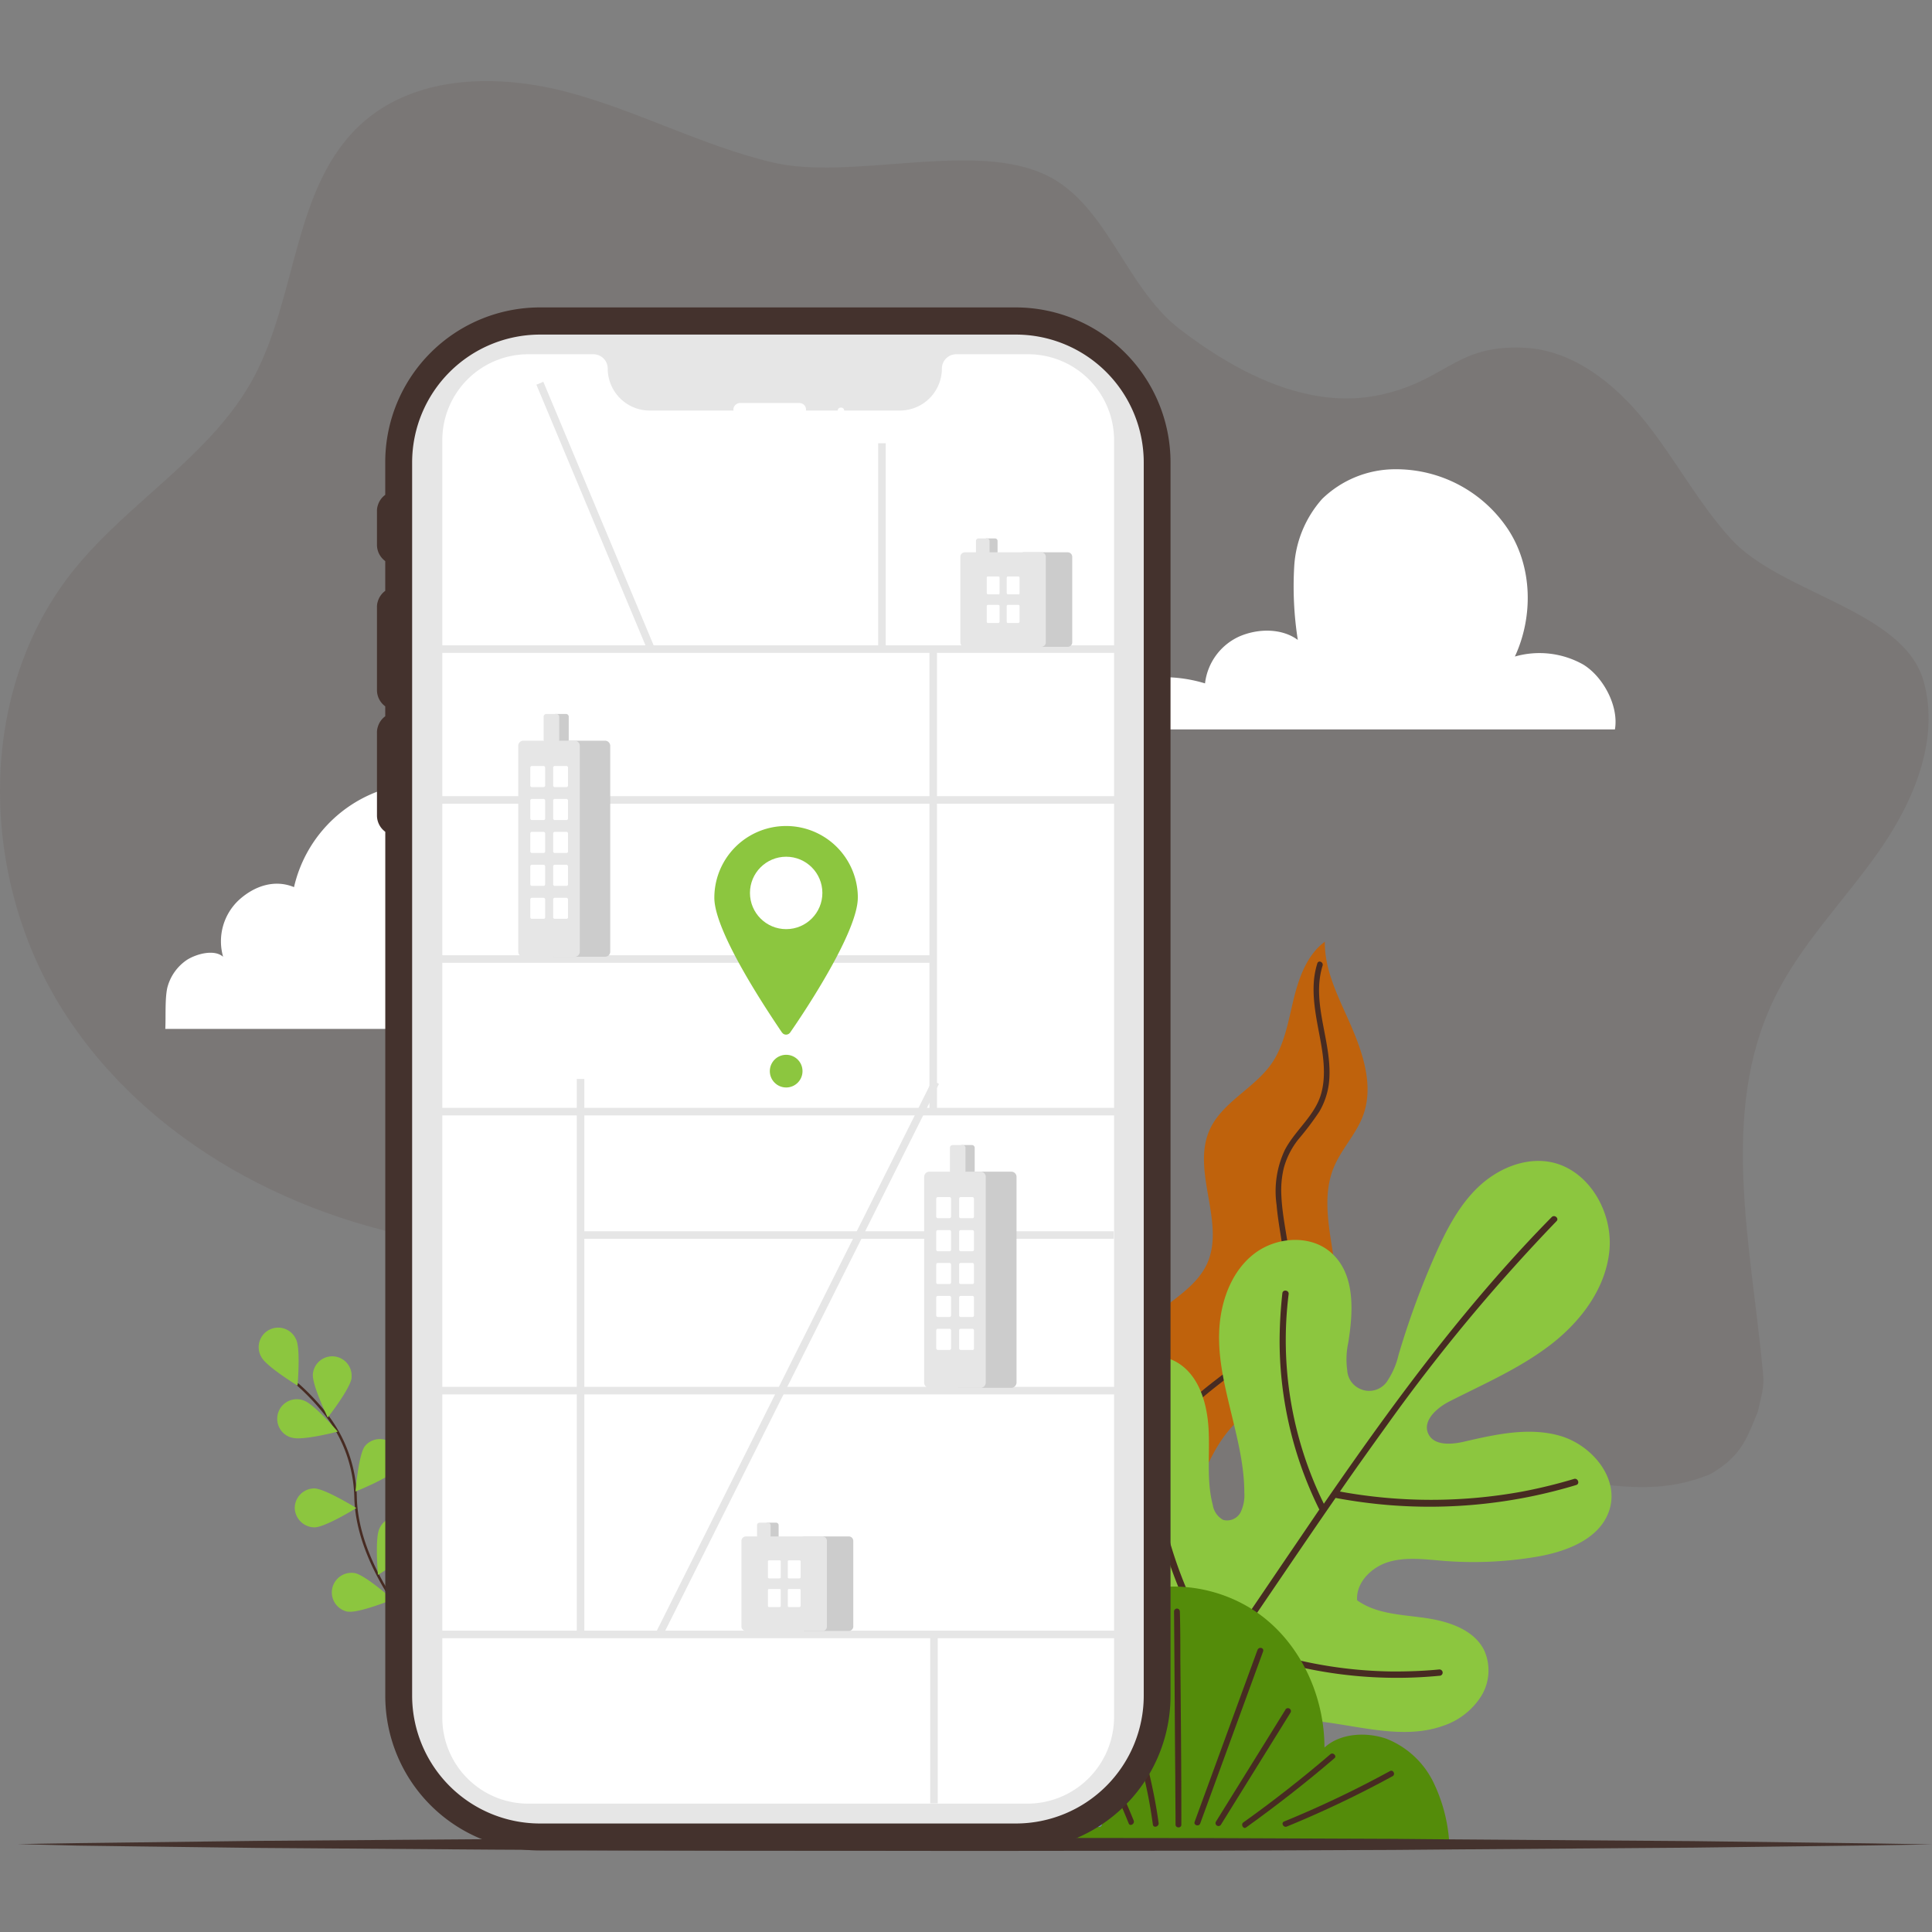 <svg id="calque" xmlns="http://www.w3.org/2000/svg" viewBox="0 0 500 500"><rect x="0" y="0" width="500" height="500" fill="#808080" stroke="none"/><defs><style>.cls-1,.cls-3{fill:#472b22;}.cls-1{opacity:0.1;}.cls-2{fill:#bf620c;}.cls-4{fill:#8cc63f;}.cls-5{fill:#548c0a;}.cls-6{fill:#6d89aa;}.cls-7{fill:#fff;}.cls-8{fill:#44322d;}.cls-9{fill:#e6e6e6;}.cls-10{fill:#ccc;}</style></defs><path class="cls-1" d="M442.66,381.49c8.39-4.81,9.57-9.88,12.23-16,1.56-6.44,1.69-7.22,1.3-10.93C453.14,322.29,445,288,459,258.8c6.77-14.18,18.15-25.5,27.19-38.38s15.88-28.95,11.65-44.1c-5.14-18.48-37-22.64-49.9-36.89-8.46-9.3-14.37-20.62-22.25-30.44S407,90.58,394.46,90c-18.09-.84-20,8.65-37.8,12.3-18.15,3.7-36.43-5.73-51.19-17s-19.06-33.64-36.24-40.66c-18.93-7.81-49.37,2.08-69.28-2.6-18.15-4.3-34.87-13.34-52.89-18.15s-39.16-4.56-53.15,7.8C75.7,47.84,77.13,76.59,65.49,98c-10.8,19.84-31.95,31.68-46.19,49.25-25.63,31.55-24.79,79.82-3.06,114.17S77.39,316.51,117.66,322c18.15,2.41,36.88,2.08,54.32,7.68,46.77,14.83,74.55,68,122.3,79,30.31,7,59.85-5.14,85.67-20.11C402.46,375.51,419.31,391.19,442.66,381.49Z"/><path class="cls-2" d="M342.87,243.71c-4.68,3.45-6.76,9.43-8.13,15.09s-2.34,11.65-5.66,16.46c-4.55,6.51-12.88,10-16.07,17.24-4.75,10.8,4.3,24.07-.71,34.74-2.74,5.72-8.72,9-13.53,13.14a39.7,39.7,0,0,0-13.41,25.44c-.78,7.15.33,14.44-.78,21.46S279.05,401.79,272,403c11.45,2.92,26.48-2.09,34.87-13.73,3.91-5.4,5.86-11.91,9.76-17.3,7.94-11.06,23.48-16.07,28-28.82,4.68-13.14-4.82-28.43.65-41.25,2-4.68,5.72-8.45,7.48-13.2,2.73-7.35.19-15.48-2.86-22.64S342.74,251.52,342.87,243.71Z"/><path class="cls-3" d="M342.29,249.89c-3.13,10.08,2.86,20.3,1.62,30.58a19.2,19.2,0,0,1-2.47,7.22,76.37,76.37,0,0,1-5.46,7.22,20.68,20.68,0,0,0-3.71,7.28,24.52,24.52,0,0,0-.65,7.29c.45,10.15,4.81,20.62.84,30.51-4.68,11.84-17.63,16.91-25.63,26-4.29,5-6.37,11.12-8.72,17.17-2.14,5.6-4.94,11.32-9.82,15a16.9,16.9,0,0,1-3.77,2.08c-.85.39-1.37-1-.52-1.37,5.72-2.27,9.3-7.93,11.64-13.4,2.47-5.79,4.1-12,7.68-17.3,7-10.35,20.1-14.9,26.41-25.83,5.53-9.56,1.5-20.36.65-30.51a25,25,0,0,1,2.15-14.25c2.73-5.2,7.87-8.91,9.43-14.7,1.3-4.81.46-10-.45-14.83s-2-10.08-1.37-15.16a21.64,21.64,0,0,1,.78-3.57C341.24,248.39,342.55,249,342.29,249.89Z"/><path class="cls-4" d="M325,446.55c15.61-5.27,33.31,5.66,48.73,0a18.56,18.56,0,0,0,9.62-7.62,12.66,12.66,0,0,0,.72-11.9c-2.73-5.4-9.37-7.48-15.42-8.33s-12.49-1-17.43-4.55c-.33-4.62,3.77-8.65,8.26-9.95s9.24-.65,14-.26a97.87,97.87,0,0,0,23.87-1c8-1.3,17-4.68,19.26-12.49,2.34-8.13-4.75-16.52-12.88-18.86s-16.85-.33-25.05,1.56c-3.19.71-7.48,1-9-2-1.69-3.44,2.21-6.89,5.66-8.58,8.85-4.49,18-8.46,25.89-14.51s14.38-14.64,15.29-24.52-5.33-20.76-15.09-22.77c-6.83-1.37-14,1.75-19,6.57s-8.26,11.25-11.06,17.56a214.52,214.52,0,0,0-9.43,25.76,20.35,20.35,0,0,1-2.67,6.38,5.64,5.64,0,0,1-7.67,2.21,5.56,5.56,0,0,1-2.93-4.55,20.61,20.61,0,0,1,.26-7.22c1.3-8.07,1.82-17.57-4.23-23.1-5.33-4.94-14.24-4.36-20,0s-8.59,11.78-9.11,19.06,1.17,14.44,2.86,21.47,3.58,14.18,3.58,21.4a10.14,10.14,0,0,1-1,5.14,3.94,3.94,0,0,1-4.49,1.89,5.34,5.34,0,0,1-2.67-3.84c-1.69-6.44-.71-13.21-1.1-19.84s-2.54-13.92-8.33-17.18-13.86-1-18.48,4.1c-6.83,7.42-7.15,18.93-4.35,28.63s8.19,18.41,11.84,27.84,5.2,20.43.45,29.34c-2.28,4.23-5.92,8.26-3.84,13.33,1.77,4.17,5.53,5.14,9.63,4.36C309.24,458.39,315.94,449.6,325,446.55Z"/><path class="cls-3" d="M298.31,368.74a111.94,111.94,0,0,0,11.12,47.69A115.78,115.78,0,0,0,316,428.07c6.57-9.56,13.08-19.25,19.65-28.88l5.79-8.52h0a98.42,98.42,0,0,1-10.28-43.39,116,116,0,0,1,.72-12.63c.13-1,1.75-.78,1.62.27a95.87,95.87,0,0,0,9.11,54.25c10.67-15.48,21.6-30.77,33.44-45.41,8.06-9.95,16.52-19.64,25.5-28.75.71-.78,2,.26,1.3,1a469.54,469.54,0,0,0-43.72,52.56c-4.16,5.79-8.32,11.58-12.36,17.44a131.07,131.07,0,0,0,47.23,0,133,133,0,0,0,13.34-3.26c1-.32,1.63,1.24.58,1.57a130.93,130.93,0,0,1-48.4,5.2,133.69,133.69,0,0,1-13.66-1.82.23.23,0,0,1-.19-.07c-8.52,12.3-16.92,24.79-25.37,37.15a113.52,113.52,0,0,0,40.27,7.8c4,0,7.87-.13,11.84-.52a.84.84,0,0,1,.94.68.82.82,0,0,1-.68.94h-.07a114.37,114.37,0,0,1-42-3.71c-3.78-1-7.55-2.34-11.26-3.77-7,10.34-14.18,20.56-21.6,30.7-.65.85-1.88-.19-1.3-1,6.25-8.58,12.43-17.37,18.48-26.15a113.52,113.52,0,0,1-17.31-46.45,115,115,0,0,1-1-14.24C296.68,367.83,298.31,367.64,298.31,368.74Z"/><path class="cls-5" d="M375.07,477a41.69,41.69,0,0,0-4.23-16,22.9,22.9,0,0,0-12-11c-5.21-1.82-12-1.49-16.07,2.28,0-13-5.85-26.15-16.13-34s-25.05-10.15-36.82-4.69-21,18.93-19.13,31.88a19.81,19.81,0,0,0-23.87,30.84C292.13,477.06,330.84,477.58,375.07,477Z"/><path class="cls-3" d="M305.47,429.24c0-4.1,0-8.19-.13-12.29a.78.78,0,0,0-.85-.65.82.82,0,0,0-.65.65c.13,14.31.19,28.62.32,42.93,0,4.1.07,8.2.07,12.3,0,1,1.56,1,1.5,0C305.75,457.93,305.6,443.62,305.47,429.24Z"/><path class="cls-3" d="M290.18,433.6c-1.11-3.58-2.15-7.16-3.12-10.8a.78.78,0,0,0-1.5.39c3.45,12.69,7.87,25.11,10.8,37.93.84,3.64,1.49,7.35,2,11.06.13,1,1.62.58,1.49-.39C298.05,458.65,294,446.16,290.18,433.6Z"/><path class="cls-3" d="M293.39,471.14A223.86,223.86,0,0,0,278.1,440.5c-.52-.85-1.82-.13-1.3.71a216.67,216.67,0,0,1,15.29,30.64C292.39,472.79,293.76,472.05,293.39,471.14Z"/><path class="cls-6" d="M285,471.79a211.48,211.48,0,0,0-20.56-23.88c-.65-.71-1.75.33-1.1,1a212.26,212.26,0,0,1,20.36,23.55C284.28,473.28,285.62,472.57,285,471.79Z"/><path class="cls-6" d="M275.28,471.14A239.42,239.42,0,0,0,252.9,453.9c-.78-.52-1.56.71-.78,1.3a253.44,253.44,0,0,1,22.06,17C275,472.79,276,471.72,275.28,471.14Z"/><path class="cls-3" d="M325.44,427l-16.27,44.49c-.32.91,1.11,1.3,1.43.46l16.27-44.5C327.26,426.44,325.83,426.05,325.44,427Z"/><path class="cls-3" d="M332.72,442.38c-6,9.7-12,19.32-18,29a.76.76,0,0,0,1.24.88.27.27,0,0,0,.06-.1h0l18-29a.76.76,0,0,0-.34-1,.78.78,0,0,0-1,.24Z"/><path class="cls-3" d="M344.3,454c-7.22,6.18-14.76,12.1-22.51,17.63-.78.52,0,1.88.72,1.3,7.87-5.66,15.48-11.58,22.83-17.89C346.08,454.48,345,453.38,344.3,454Z"/><path class="cls-3" d="M359.78,458.32a271.54,271.54,0,0,1-27.45,13.08c-.91.39-.13,1.69.72,1.3a272.57,272.57,0,0,0,27.45-13.08.73.73,0,0,0,.14-1h0A.66.66,0,0,0,359.78,458.32Z"/><path class="cls-7" d="M43.3,255.62a12.36,12.36,0,0,1,5.21-7.29c2.6-1.56,7-2.67,9.23-.72a14.6,14.6,0,0,1,4.1-14.7c4-3.64,9.24-5.4,14.25-3.32A34.69,34.69,0,0,1,100.29,204,38.39,38.39,0,0,1,135,211.84c9.43,7.93,14.18,20,14.31,32.26a25.19,25.19,0,0,1,16.78,6.12,26.22,26.22,0,0,1,8.39,16.06H42.78C42.94,263.32,42.65,258.54,43.3,255.62Z"/><path class="cls-7" d="M293,176.15a37,37,0,0,1,18.86.71,15.27,15.27,0,0,1,8.91-12.16c4.82-2.08,10.93-2.15,15.1.91a89.42,89.42,0,0,1-.92-19.13,28.76,28.76,0,0,1,7.23-17.37,27.19,27.19,0,0,1,19-7.67A34.78,34.78,0,0,1,390.29,137c6.31,9.62,6.58,22.5,1.76,32.91a23.12,23.12,0,0,1,17.7,2.08c5.2,3.19,9.23,10.8,8.19,16.79H277.43C279.08,182.56,286.8,177.49,293,176.15Z"/><path class="cls-3" d="M108.44,423.61c-.16-.17-16.28-17.54-16.74-36a35.87,35.87,0,0,0-7.48-21.22,58.74,58.74,0,0,0-7.5-7.95l.43-.49A59,59,0,0,1,84.74,366a36.48,36.48,0,0,1,7.61,21.59c.45,18.2,16.41,35.39,16.57,35.56Z"/><path class="cls-4" d="M76.61,346.59c1.24,2.47.39,12,.39,12s-8.13-4.95-9.37-7.42a5,5,0,1,1,8.72-5.07h0A3.6,3.6,0,0,0,76.61,346.59Z"/><path class="cls-4" d="M91,356.58c-.33,2.8-6.18,10.28-6.18,10.28s-4.17-8.59-3.84-11.32a5,5,0,0,1,10,1Z"/><path class="cls-4" d="M102.5,380.26C100.87,382.47,92,386,92,386s.78-9.5,2.41-11.71a5,5,0,0,1,7.09-.71A5,5,0,0,1,102.5,380.26Z"/><path class="cls-4" d="M107.18,400.16c-1.23,2.48-9.36,7.42-9.36,7.42s-.85-9.5.39-12a5,5,0,0,1,9.23,4,3.16,3.16,0,0,1-.26.52Z"/><path class="cls-4" d="M75.57,372.06c2.67.85,11.84-1.56,11.84-1.56s-6.18-7.22-8.85-8.07a5.06,5.06,0,0,0-3.51,9.5h0A3,3,0,0,0,75.57,372.06Z"/><path class="cls-4" d="M81.36,395.28c2.8,0,10.86-5,10.86-5s-8.06-5-10.86-5.08a5.09,5.09,0,0,0-5.08,5.08A5.16,5.16,0,0,0,81.36,395.28Z"/><path class="cls-4" d="M90.08,417.08c2.73.45,11.57-3.13,11.57-3.13s-7.09-6.31-9.82-6.83a5.06,5.06,0,0,0-1.75,10Z"/><path class="cls-8" d="M4.56,477.25,20,477l15.48-.19,31-.39,61.93-.46c20.62-.2,41.31-.2,61.93-.26l61.93-.07,61.93.07,31,.13,15.49.06,15.48.14,61.93.45,31,.39,15.49.2,15.48.26-15.48.26-15.49.19-31,.39-61.93.46-15.48.13-15.49.06-31,.13-61.93.07-61.93-.07c-20.62-.06-41.31-.13-61.93-.26l-61.93-.45-31-.39L20,477.64Z"/><path class="cls-8" d="M262.92,83.12H139.71a36.43,36.43,0,0,0-36.43,36.43v11.13a1.67,1.67,0,0,0-2.07,1.13v0a1.15,1.15,0,0,0-.07.45V141a1.68,1.68,0,0,0,1.67,1.69h0a1,1,0,0,0,.45-.06v12.95a1.67,1.67,0,0,0-2.07,1.13v0a1.15,1.15,0,0,0-.07.45v21.4a1.69,1.69,0,0,0,1.67,1.7h0a1.15,1.15,0,0,0,.45-.07V188a1.67,1.67,0,0,0-2.07,1.13v0a1.15,1.15,0,0,0-.07.45V211a1.69,1.69,0,0,0,1.67,1.69h0a1,1,0,0,0,.45-.07V438.9a36.43,36.43,0,0,0,36.43,36.43H262.92a36.43,36.43,0,0,0,36.43-36.43V119.59A36.46,36.46,0,0,0,262.92,83.12ZM291.67,438.9a28.75,28.75,0,0,1-28.75,28.75H139.71A28.75,28.75,0,0,1,111,438.9V119.59a28.75,28.75,0,0,1,28.75-28.75H262.92a28.75,28.75,0,0,1,28.75,28.75V438.9Z"/><path class="cls-8" d="M262.92,478.9H139.71a40,40,0,0,1-40-40V215.27a6.53,6.53,0,0,1-.63-.55A5.21,5.21,0,0,1,97.56,211v-21.3a4.46,4.46,0,0,1,.23-1.61,5.13,5.13,0,0,1,1.91-2.72v-2.57a5.21,5.21,0,0,1-2.14-4.26v-21.3a4.59,4.59,0,0,1,.22-1.6,5.18,5.18,0,0,1,1.92-2.73v-7.69a5.49,5.49,0,0,1-.63-.56,5.19,5.19,0,0,1-1.51-3.72v-8.55a4.59,4.59,0,0,1,.22-1.6,5.25,5.25,0,0,1,1.92-2.73v-8.5a40.06,40.06,0,0,1,40-40H262.93a40.11,40.11,0,0,1,40,40.05V438.9A40,40,0,0,1,262.92,478.9ZM106.86,207.52V438.9a32.89,32.89,0,0,0,32.85,32.85H262.92a32.89,32.89,0,0,0,32.85-32.85V119.59A32.93,32.93,0,0,0,262.92,86.7H139.71a32.89,32.89,0,0,0-32.85,32.85v15.89l-2.15-.62v3.42l2.15-.78V160.3l-2.15-.63v16.17l2.15-.78v17.69l-2.15-.62v16.18ZM104.71,211v0Zm0-32.47v0Zm0-37.59v0Zm158.21,330.3H139.71a32.38,32.38,0,0,1-32.33-32.33V119.59a32.38,32.38,0,0,1,32.33-32.33H262.92a32.37,32.37,0,0,1,32.33,32.33V438.9A32.38,32.38,0,0,1,262.92,471.23ZM139.71,94.41a25.21,25.21,0,0,0-25.17,25.18V438.9a25.2,25.2,0,0,0,25.17,25.17H262.92A25.22,25.22,0,0,0,288.1,438.9V119.59a25.23,25.23,0,0,0-25.18-25.18Z"/><path class="cls-9" d="M262.92,471.92H139.71a33.11,33.11,0,0,1-33.05-33.05V119.59a33.11,33.11,0,0,1,33.05-33H262.92A33.11,33.11,0,0,1,296,119.59V438.87A33.11,33.11,0,0,1,262.92,471.92Z"/><path class="cls-7" d="M266,466.78H136.72a22.24,22.24,0,0,1-22.25-22.22V113.93a22.24,22.24,0,0,1,22.22-22.25h16.88a3.71,3.71,0,0,1,3.71,3.71,10.87,10.87,0,0,0,10.86,10.86h64.75a10.88,10.88,0,0,0,10.87-10.86,3.71,3.71,0,0,1,3.7-3.71h18.61a22.24,22.24,0,0,1,22.25,22.22V444.46A22.45,22.45,0,0,1,266,466.78Z"/><path class="cls-7" d="M206.91,107.62H191.49A1.68,1.68,0,0,1,189.8,106v0a1.72,1.72,0,0,1,1.69-1.69h15.42a1.69,1.69,0,0,1,0,3.38Z"/><circle class="cls-7" cx="217.64" cy="106.32" r="0.85"/><rect class="cls-9" x="110.11" y="167.01" width="182.34" height="1.95"/><rect class="cls-9" x="110.11" y="206.05" width="182.34" height="1.95"/><rect class="cls-9" x="110.11" y="286.71" width="182.34" height="1.95"/><rect class="cls-9" x="110.11" y="358.92" width="182.34" height="1.95"/><rect class="cls-9" x="110.11" y="422.02" width="182.34" height="1.95"/><rect class="cls-9" x="240.54" y="167.99" width="1.95" height="119.7"/><rect class="cls-9" x="149.27" y="279.23" width="1.95" height="143.83"/><rect class="cls-9" x="150.25" y="318.65" width="137.98" height="1.95"/><rect class="cls-9" x="240.74" y="423" width="1.95" height="43.72"/><rect class="cls-9" x="114.08" y="247.22" width="127.11" height="1.95"/><rect class="cls-9" x="153.12" y="96.3" width="1.95" height="74.49" transform="translate(-39.61 69.84) rotate(-22.71)"/><rect class="cls-9" x="227.27" y="114.71" width="1.95" height="53.34"/><rect class="cls-9" x="126.59" y="350.46" width="159.63" height="1.95" transform="translate(-200.25 378.71) rotate(-63.41)"/><path class="cls-4" d="M222,232.33c0,8.71-13.46,29.08-17.5,34.87a1.3,1.3,0,0,1-1.81.33h0l-.32-.32c-3.91-5.79-17.5-26.09-17.5-34.87a18.57,18.57,0,1,1,37.14,0Z"/><circle class="cls-7" cx="203.46" cy="231.09" r="9.37"/><circle class="cls-4" cx="203.46" cy="277.21" r="4.23"/><path class="cls-10" d="M251.54,303.69h-2.61a.71.71,0,0,1-.71-.72v-5.92a.71.71,0,0,1,.71-.71h2.61a.71.71,0,0,1,.71.71V303A.72.72,0,0,1,251.54,303.69Z"/><path class="cls-10" d="M261.69,359.18H248.51a1.33,1.33,0,0,1-1.37-1.3V304.6a1.33,1.33,0,0,1,1.3-1.37h13.27a1.35,1.35,0,0,1,1.37,1.3v53.28A1.42,1.42,0,0,1,261.69,359.18Z"/><path class="cls-9" d="M253.75,359.18H240.54a1.33,1.33,0,0,1-1.36-1.3V304.6a1.33,1.33,0,0,1,1.3-1.37h13.27a1.34,1.34,0,0,1,1.36,1.3.08.08,0,0,1,0,.07v53.21A1.36,1.36,0,0,1,253.75,359.18Z"/><path class="cls-9" d="M249.16,303.69h-2.61a.71.71,0,0,1-.71-.72v-5.92a.71.71,0,0,1,.71-.71h2.61a.71.71,0,0,1,.71.71V303A.72.72,0,0,1,249.16,303.69Z"/><path class="cls-7" d="M245.75,315.27h-3.06a.42.42,0,0,1-.39-.39V310.2a.43.43,0,0,1,.39-.4h3.06a.44.44,0,0,1,.39.4v4.68A.43.43,0,0,1,245.75,315.27Z"/><path class="cls-7" d="M251.67,315.27h-3.06a.42.42,0,0,1-.39-.39V310.2a.43.43,0,0,1,.39-.4h3.06a.44.44,0,0,1,.39.4v4.68a.39.39,0,0,1-.37.39Z"/><path class="cls-7" d="M245.75,323.82h-3.06a.42.42,0,0,1-.39-.39v-4.69a.42.42,0,0,1,.39-.39h3.06a.43.43,0,0,1,.39.39v4.69A.43.43,0,0,1,245.75,323.82Z"/><path class="cls-7" d="M251.67,323.82h-3.06a.42.42,0,0,1-.39-.39v-4.69a.42.42,0,0,1,.39-.39h3.06a.43.43,0,0,1,.39.39v4.69a.39.39,0,0,1-.37.39Z"/><path class="cls-7" d="M245.75,332.31h-3.06a.41.41,0,0,1-.39-.39v-4.68a.41.41,0,0,1,.39-.39h3.06a.42.42,0,0,1,.39.39v4.68A.42.42,0,0,1,245.75,332.31Z"/><path class="cls-7" d="M251.67,332.31h-3.06a.41.41,0,0,1-.39-.39v-4.68a.41.41,0,0,1,.39-.39h3.06a.42.42,0,0,1,.39.39v4.68a.38.38,0,0,1-.37.39Z"/><path class="cls-7" d="M245.75,340.84h-3.06a.43.43,0,0,1-.39-.4v-4.68a.42.42,0,0,1,.39-.39h3.06a.43.43,0,0,1,.39.39v4.68A.44.44,0,0,1,245.75,340.84Z"/><path class="cls-7" d="M251.67,340.84h-3.06a.43.43,0,0,1-.39-.4v-4.68a.42.42,0,0,1,.39-.39h3.06a.43.43,0,0,1,.39.39v4.68a.4.4,0,0,1-.37.4Z"/><path class="cls-7" d="M245.75,349.36h-3.06a.42.42,0,0,1-.39-.39v-4.69a.42.42,0,0,1,.39-.39h3.06a.43.43,0,0,1,.39.39V349A.43.43,0,0,1,245.75,349.36Z"/><path class="cls-7" d="M251.67,349.36h-3.06a.42.42,0,0,1-.39-.39v-4.69a.42.42,0,0,1,.39-.39h3.06a.43.43,0,0,1,.39.39V349a.39.39,0,0,1-.37.39Z"/><path class="cls-10" d="M257.52,143.62h-2.21a.65.65,0,0,1-.65-.65V140a.65.65,0,0,1,.65-.65h2.21a.65.65,0,0,1,.65.65V143A.65.65,0,0,1,257.52,143.62Z"/><path class="cls-10" d="M276.32,167.4H264.94a1.15,1.15,0,0,1-1.17-1.15V144.11a1.16,1.16,0,0,1,1.15-1.17h11.4a1.16,1.16,0,0,1,1.17,1.16h0v22.12a1.15,1.15,0,0,1-1.15,1.17Z"/><path class="cls-9" d="M269.49,167.4H249.72a1.16,1.16,0,0,1-1.18-1.15V144.11a1.18,1.18,0,0,1,1.16-1.17h19.79a1.17,1.17,0,0,1,1.17,1.16h0v22.12a1.15,1.15,0,0,1-1.16,1.17Z"/><path class="cls-9" d="M255.44,143.62h-2.21a.65.65,0,0,1-.65-.65V140a.65.65,0,0,1,.65-.65h2.21a.65.65,0,0,1,.65.65V143A.65.65,0,0,1,255.44,143.62Z"/><path class="cls-7" d="M258.37,153.81H255.7a.32.32,0,0,1-.33-.29v-4a.31.31,0,0,1,.29-.33h2.71a.3.3,0,0,1,.32.28v4.08a.3.3,0,0,1-.31.3Z"/><path class="cls-7" d="M263.51,153.81h-2.64a.31.31,0,0,1-.33-.29v-4a.31.31,0,0,1,.29-.33h2.7a.31.31,0,0,1,.33.28v4.08a.3.3,0,0,1-.31.3Z"/><path class="cls-7" d="M258.37,161.22H255.7a.3.3,0,0,1-.33-.28v-4.07a.31.31,0,0,1,.29-.33h2.71a.3.3,0,0,1,.32.28v4.08A.34.34,0,0,1,258.37,161.22Z"/><path class="cls-7" d="M263.51,161.22h-2.64a.3.3,0,0,1-.33-.28v-4.07a.31.31,0,0,1,.29-.33h2.7a.31.31,0,0,1,.33.28v4.08A.36.36,0,0,1,263.51,161.22Z"/><path class="cls-10" d="M200.86,398.28h-2.21a.65.65,0,0,1-.65-.65v-2.91a.66.66,0,0,1,.65-.65h2.21a.66.66,0,0,1,.65.65v2.93a.61.61,0,0,1-.6.63Z"/><path class="cls-10" d="M219.66,422.09H208.28a1.16,1.16,0,0,1-1.17-1.16h0V398.8a1.15,1.15,0,0,1,1.15-1.17h11.4a1.15,1.15,0,0,1,1.17,1.15v22.14a1.16,1.16,0,0,1-1.16,1.17Z"/><path class="cls-9" d="M212.83,422.09H193.05a1.18,1.18,0,0,1-1.17-1.16h0V398.8a1.16,1.16,0,0,1,1.16-1.17h19.79a1.15,1.15,0,0,1,1.17,1.15v22.14a1.13,1.13,0,0,1-1.08,1.17Z"/><path class="cls-9" d="M198.78,398.28h-2.21a.65.65,0,0,1-.65-.65v-2.91a.66.66,0,0,1,.65-.65h2.21a.66.66,0,0,1,.65.65v2.93a.61.61,0,0,1-.6.63Z"/><path class="cls-7" d="M201.71,408.49h-2.64a.31.31,0,0,1-.33-.28v-4.08a.3.3,0,0,1,.28-.32h2.71a.3.3,0,0,1,.33.28v4.07C202.1,408.39,201.9,408.49,201.71,408.49Z"/><path class="cls-7" d="M206.87,408.49H204.2a.31.31,0,0,1-.32-.28v-4.08a.3.3,0,0,1,.28-.32h2.71a.3.3,0,0,1,.33.28v4.07C207.24,408.39,207,408.49,206.87,408.49Z"/><path class="cls-7" d="M201.71,415.91h-2.64a.31.31,0,0,1-.33-.29v-4.07a.31.31,0,0,1,.28-.33h2.71a.31.31,0,0,1,.33.29v4.07C202.1,415.71,201.9,415.91,201.71,415.91Z"/><path class="cls-7" d="M206.87,415.91H204.2a.31.31,0,0,1-.32-.29v-4.07a.31.31,0,0,1,.28-.33h2.71a.31.31,0,0,1,.33.29v4.07C207.24,415.71,207,415.91,206.87,415.91Z"/><path class="cls-10" d="M146.48,192.12h-2.61a.71.71,0,0,1-.71-.71v-5.92a.72.72,0,0,1,.71-.72h2.61a.72.72,0,0,1,.71.72v5.92A.71.71,0,0,1,146.48,192.12Z"/><path class="cls-10" d="M156.56,247.61H143.35a1.33,1.33,0,0,1-1.36-1.3V193.06a1.33,1.33,0,0,1,1.3-1.37h13.27a1.35,1.35,0,0,1,1.37,1.3v53.28a1.33,1.33,0,0,1-1.33,1.34Z"/><path class="cls-9" d="M148.69,247.61H135.48a1.32,1.32,0,0,1-1.36-1.3V193.06a1.33,1.33,0,0,1,1.3-1.37h13.27a1.34,1.34,0,0,1,1.36,1.3v53.28a1.32,1.32,0,0,1-1.32,1.34Z"/><path class="cls-9" d="M144,192.12h-2.6a.71.71,0,0,1-.71-.71v-5.92a.72.72,0,0,1,.71-.72H144a.72.72,0,0,1,.72.72v5.92a.64.64,0,0,1-.58.71Z"/><path class="cls-7" d="M140.69,203.7h-3.06a.41.41,0,0,1-.39-.39v-4.68a.41.41,0,0,1,.39-.39h3.06a.42.42,0,0,1,.39.39v4.68A.42.42,0,0,1,140.69,203.7Z"/><path class="cls-7" d="M146.61,203.7h-3.06a.41.41,0,0,1-.39-.39v-4.68a.41.41,0,0,1,.39-.39h3.06a.42.42,0,0,1,.39.39v4.68A.42.42,0,0,1,146.61,203.7Z"/><path class="cls-7" d="M140.69,212.23h-3.06a.43.43,0,0,1-.39-.39v-4.69a.42.42,0,0,1,.39-.39h3.06a.43.43,0,0,1,.39.39v4.69a.39.39,0,0,1-.37.39Z"/><path class="cls-7" d="M146.61,212.23h-3.06a.43.43,0,0,1-.39-.39v-4.69a.42.42,0,0,1,.39-.39h3.06a.43.43,0,0,1,.39.39v4.69a.39.39,0,0,1-.37.39Z"/><path class="cls-7" d="M140.69,220.75h-3.06a.42.42,0,0,1-.39-.39v-4.69a.42.42,0,0,1,.39-.39h3.06a.43.43,0,0,1,.39.39v4.71a.39.39,0,0,1-.39.37Z"/><path class="cls-7" d="M146.61,220.75h-3.06a.42.42,0,0,1-.39-.39v-4.69a.42.42,0,0,1,.39-.39h3.06a.43.43,0,0,1,.39.39v4.71a.39.39,0,0,1-.39.37Z"/><path class="cls-7" d="M140.69,229.27h-3.06a.42.42,0,0,1-.39-.39V224.2a.43.43,0,0,1,.39-.4h3.06a.44.44,0,0,1,.39.4v4.68a.39.39,0,0,1-.37.39Z"/><path class="cls-7" d="M146.61,229.27h-3.06a.42.42,0,0,1-.39-.39V224.2a.43.43,0,0,1,.39-.4h3.06a.44.44,0,0,1,.39.4v4.68a.39.39,0,0,1-.37.39Z"/><path class="cls-7" d="M140.69,237.79h-3.06a.41.41,0,0,1-.39-.39v-4.66a.42.42,0,0,1,.39-.39h3.06a.43.43,0,0,1,.39.39v4.69a.37.37,0,0,1-.39.36Z"/><path class="cls-7" d="M146.61,237.79h-3.06a.41.41,0,0,1-.39-.39v-4.66a.42.42,0,0,1,.39-.39h3.06a.43.43,0,0,1,.39.39v4.69a.37.37,0,0,1-.39.36Z"/></svg>